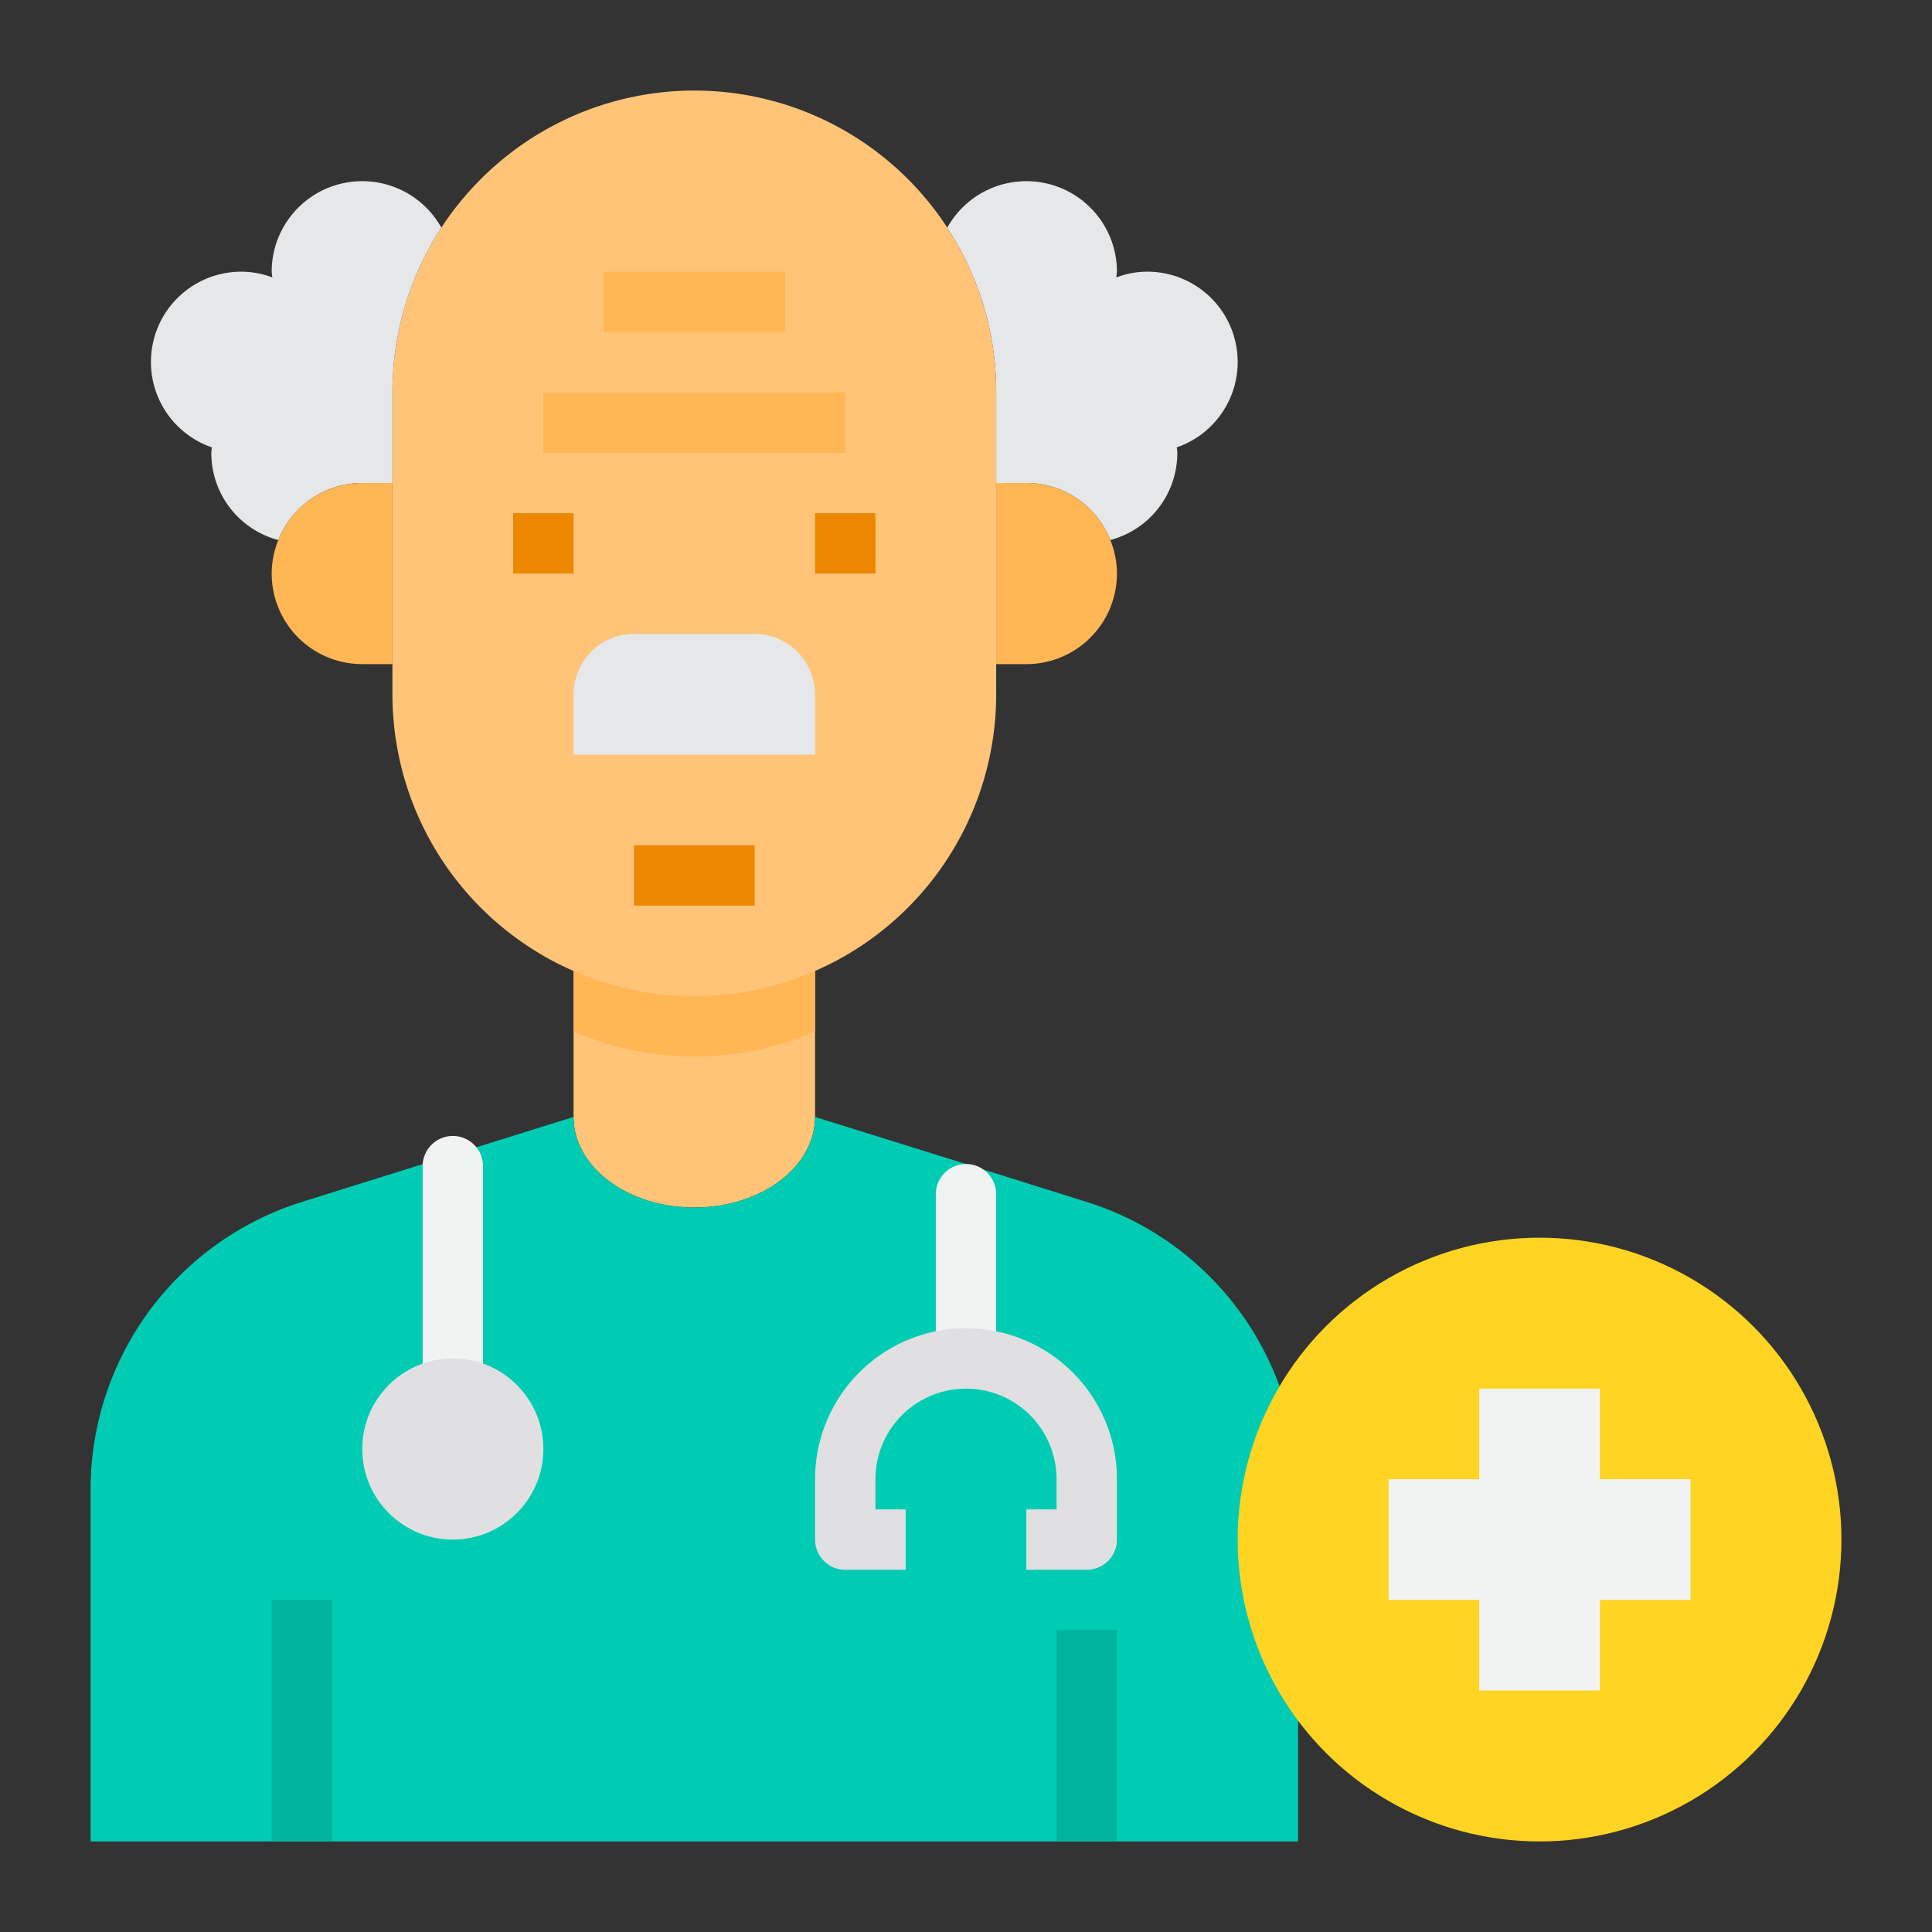 <?xml version="1.0" ?><svg viewBox="0 0 64 64" xmlns="http://www.w3.org/2000/svg"><rect x="0" y="0" width="64" height="64" fill="#333333" stroke="none"/><g id="Doctor-Jobs-Healthcare-Medical-Hospital"><path d="M27,32v5c0,1.66-1.79,3-4,3s-4-1.34-4-3V32Z" style="fill:#ffc477"/><path d="M43,49.35V61H3V49.35a9.989,9.989,0,0,1,7.02-9.54L15,38.25,19,37c0,1.66,1.79,3,4,3s4-1.34,4-3l5,1.56,3.98,1.25a9.971,9.971,0,0,1,6.41,6.12A9.774,9.774,0,0,1,43,49.35Z" style="fill:#00ccb3"/><circle cx="51" cy="51" r="10" style="fill:#ffd422"/><polygon points="56 49 56 53 53 53 53 56 49 56 49 53 46 53 46 49 49 49 49 46 53 46 53 49 56 49" style="fill:#f1f2f2"/><path d="M38,9a2.991,2.991,0,0,1,.98,5.82A1.1,1.1,0,0,1,39,15a2.985,2.985,0,0,1-2.22,2.89A2.983,2.983,0,0,0,34,16H33V13a9.89,9.89,0,0,0-1.62-5.45V7.54A3,3,0,0,1,37,9c0,.06-.02.13-.02.19A2.887,2.887,0,0,1,38,9Z" style="fill:#e6e7e8"/><path d="M36.78,17.89A2.93,2.93,0,0,1,37,19a3,3,0,0,1-3,3H33V16h1a2.983,2.983,0,0,1,2.78,1.89Z" style="fill:#ffb655"/><path d="M27,32v2.16a9.944,9.944,0,0,1-8,0V32Z" style="fill:#ffb655"/><path d="M33,13V23a10,10,0,0,1-20,0V13a9.981,9.981,0,0,1,1.62-5.46,10.131,10.131,0,0,1,1.31-1.61A10,10,0,0,1,31.38,7.54v.01A9.89,9.89,0,0,1,33,13Z" style="fill:#ffc477"/><path d="M27,23v2H19V23a2.006,2.006,0,0,1,2-2h4A2.006,2.006,0,0,1,27,23Z" style="fill:#e6e7e8"/><path d="M14.62,7.54A9.981,9.981,0,0,0,13,13v3H12a2.983,2.983,0,0,0-2.78,1.89A2.985,2.985,0,0,1,7,15a1.1,1.1,0,0,1,.02-.18A2.991,2.991,0,0,1,8,9a2.887,2.887,0,0,1,1.02.19C9.02,9.13,9,9.06,9,9a3,3,0,0,1,5.62-1.46Z" style="fill:#e6e7e8"/><path d="M13,16v6H12a3,3,0,0,1-3-3,2.93,2.93,0,0,1,.22-1.11A2.983,2.983,0,0,1,12,16Z" style="fill:#ffb655"/><rect height="2" style="fill:#ee8700" width="2" x="17" y="17"/><rect height="2" style="fill:#ee8700" width="2" x="27" y="17"/><rect height="8" style="fill:#00b39d" width="2" x="9" y="53"/><rect height="7" style="fill:#00b39d" width="2" x="35" y="54"/><rect height="2" style="fill:#ffb655" width="10" x="18" y="13"/><rect height="2" style="fill:#ffb655" width="6" x="20" y="9"/><rect height="2" style="fill:#ee8700" width="4" x="21" y="28"/><path d="M16,46H14V38.63a1,1,0,0,1,1-1h0a1,1,0,0,1,1,1Z" style="fill:#f1f2f2"/><path d="M33,45H31V39.56a1,1,0,0,1,1-1h0a1,1,0,0,1,1,1Z" style="fill:#f1f2f2"/><path d="M36,52H34V50h1V49a3,3,0,0,0-6,0v1h1v2H28a1,1,0,0,1-1-1V49a5,5,0,0,1,10,0v2A1,1,0,0,1,36,52Z" style="fill:#e0e0e2"/><circle cx="15" cy="48" r="3" style="fill:#e0e0e2"/></g></svg>